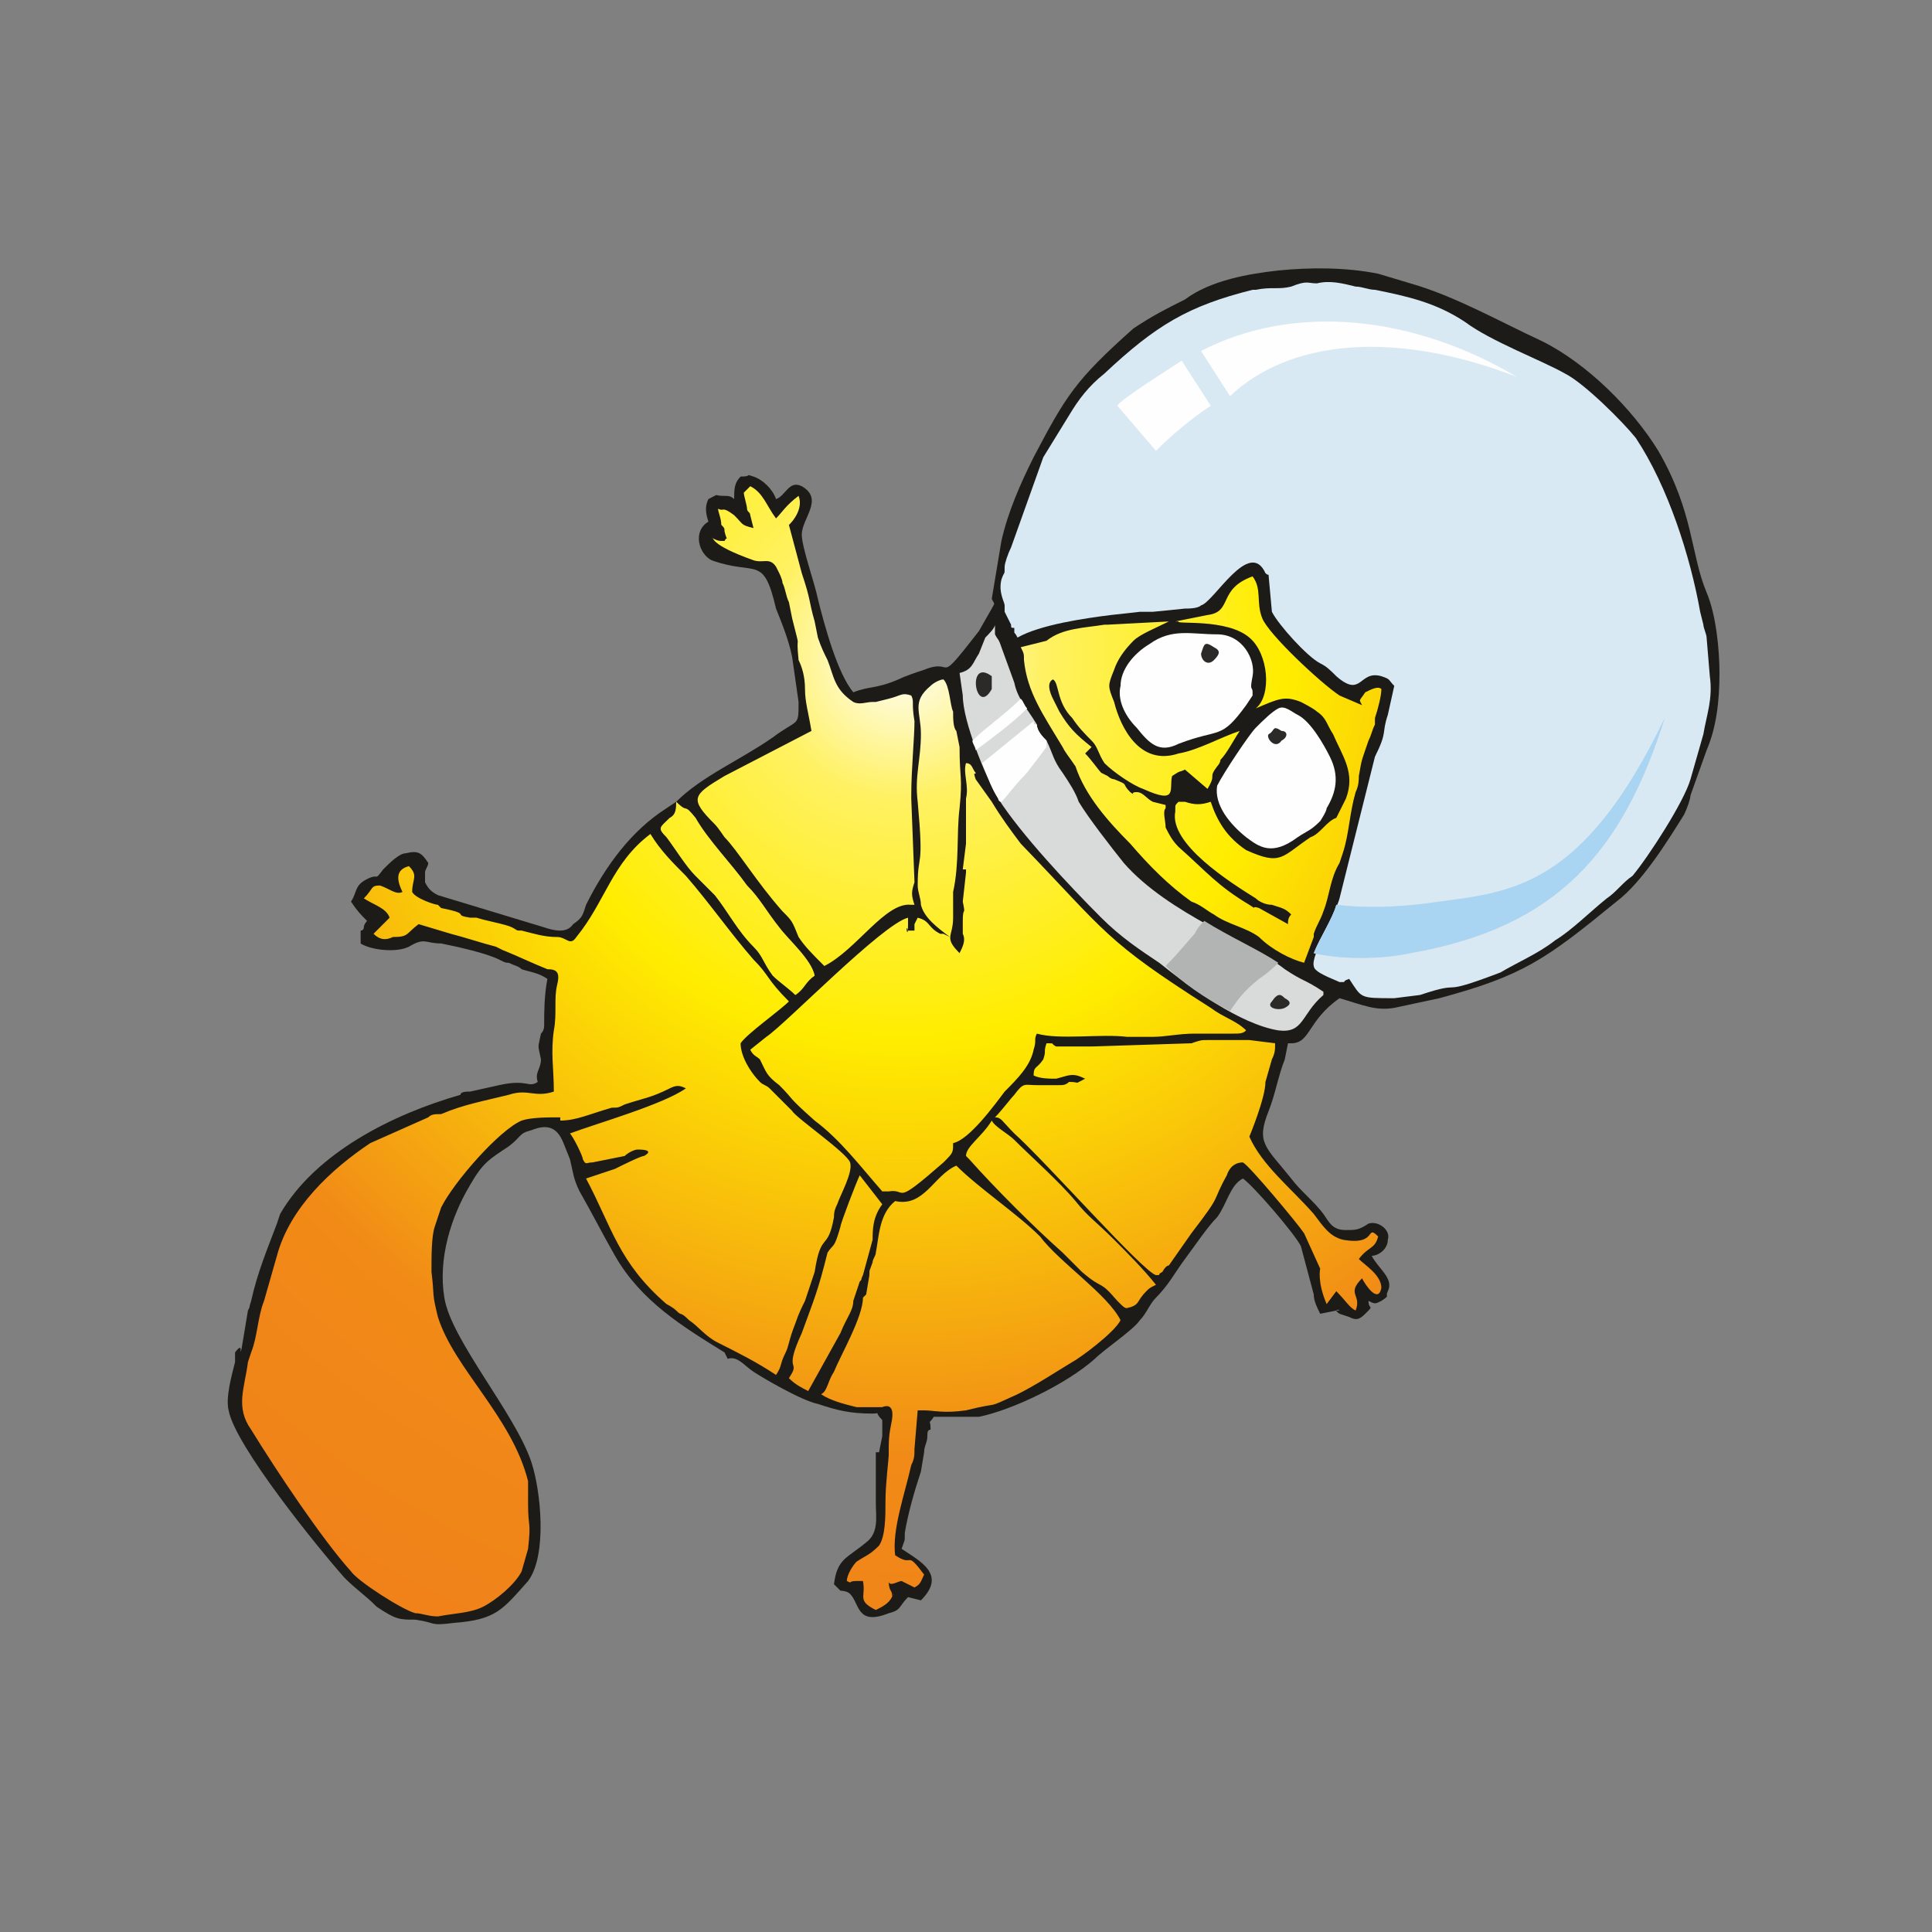 <?xml version="1.0" encoding="UTF-8"?>
<!DOCTYPE svg PUBLIC "-//W3C//DTD SVG 1.1//EN" "http://www.w3.org/Graphics/SVG/1.1/DTD/svg11.dtd">
<!-- Creator: CorelDRAW X7 -->
<svg xmlns="http://www.w3.org/2000/svg" xml:space="preserve" width="600px" height="600px" version="1.1" style="shape-rendering:geometricPrecision; text-rendering:geometricPrecision; image-rendering:optimizeQuality; fill-rule:evenodd; clip-rule:evenodd"
viewBox="0 0 600 600"
 xmlns:xlink="http://www.w3.org/1999/xlink">
 <rect x="0" y="0" width="600" height="600" fill="#808080" stroke="none"/>
 <defs>
  <style type="text/css">
   <![CDATA[
    .fil6 {fill:none}
    .fil4 {fill:#FEFEFE}
    .fil2 {fill:#D9DADA}
    .fil5 {fill:#B2B3B3}
    .fil8 {fill:#2B2A29}
    .fil0 {fill:#1C1B17}
    .fil3 {fill:#A9D5F3}
    .fil1 {fill:#D8E9F3}
    .fil7 {fill:url(#id0)}
   ]]>
  </style>
  <radialGradient id="id0" gradientUnits="userSpaceOnUse" gradientTransform="matrix(1.291 1.574 -1.574 1.291 239 -501)" cx="280.585" cy="204.03" r="176.958" fx="280.585" fy="204.03">
   <stop offset="0" style="stop-opacity:1; stop-color:#FEFEFE"/>
   <stop offset="0.122" style="stop-opacity:1; stop-color:#FFF162"/>
   <stop offset="0.329" style="stop-opacity:1; stop-color:#FFED00"/>
   <stop offset="0.69" style="stop-opacity:1; stop-color:#F18A17"/>
   <stop offset="1" style="stop-opacity:1; stop-color:#EF7F1A"/>
  </radialGradient>
 </defs>
 <g id="Layer_x0020_1">
  <g id="_591819640">
   <path class="fil0" d="M265 215c-5,-6 -9,-21 -11,-29 -1,-5 -5,-16 -5,-20 0,-5 7,-11 0,-15 -4,-2 -5,3 -8,4 -1,-3 -4,-6 -7,-7 -3,-1 0,0 -4,0 -2,2 -2,4 -2,7 -1,-1 -2,-1 -3,-1 -4,0 -1,-1 -5,1 -1,2 -1,4 0,7 -5,3 -3,10 1,12 14,5 16,-2 20,15 2,5 4,10 5,15l2 14c0,8 0,5 -8,11 -10,7 -22,12 -30,20 4,4 2,0 6,5 4,7 11,14 16,21 4,4 6,8 10,13 3,4 10,10 11,15 -3,2 -3,4 -6,6 -2,-2 -5,-4 -7,-6 -3,-4 -3,-6 -6,-9 -5,-5 -8,-11 -12,-16l-6 -6c-3,-3 -6,-8 -9,-12 -3,-3 -2,-3 1,-6 2,-1 2,-3 2,-5l-3 2c-11,7 -19,18 -25,30 -1,3 -1,4 -4,6 -2,3 -6,2 -9,1l-33 -10c-2,-1 -3,-2 -4,-4 0,0 0,0 0,0l0 -3c0,-1 1,-2 1,-3 -2,-3 -3,-4 -7,-3 -2,0 -5,3 -7,5 -3,4 -1,1 -5,3 -4,2 -3,4 -5,7 2,3 3,4 5,6 0,0 -1,1 -1,2 0,0 0,1 -1,1l0 4c3,2 11,3 15,1 5,-3 5,-1 10,-1 5,1 14,3 18,5 2,1 2,1 3,1 2,1 3,1 4,2 3,1 5,1 8,3 -1,5 -1,11 -1,13l0 1c0,1 0,2 -1,3 -1,5 -1,3 0,8 0,3 -2,4 -1,7 -3,2 -3,-1 -12,1l-9 2c-1,0 -3,0 -3,1 -21,6 -45,18 -56,37l-1 3c0,0 0,0 0,0 -3,8 -6,15 -8,24 -1,3 0,1 -1,3l-2 12c-1,3 1,-3 -2,1l0 3c-1,4 -3,11 -2,15 2,11 28,43 36,52 4,4 6,5 10,9 6,4 7,4 12,4 7,1 4,2 12,1 13,-1 15,-4 23,-13 6,-8 4,-28 1,-37 -5,-15 -25,-38 -27,-51 -2,-12 2,-25 8,-35 4,-7 6,-8 12,-12 4,-3 3,-4 7,-5 5,-2 8,-1 10,4l2 5c1,4 1,6 3,10 4,7 7,13 11,20 8,14 21,22 34,30l1 2c3,-1 5,2 8,4 3,2 15,9 20,10 6,2 10,3 17,3 3,0 0,-1 3,2 0,0 0,3 0,5l-1 5c0,0 0,0 -1,0l0 2c0,0 0,1 0,1 0,0 0,1 0,1l0 8c0,2 0,1 0,4 0,4 1,9 -3,12 -6,5 -9,5 -10,13 0,0 2,2 2,2 0,0 2,0 3,1 3,3 2,10 12,6 4,-1 3,-2 6,-5l4 1c8,-8 0,-12 -6,-16 1,-3 1,-2 1,-5 1,-6 3,-13 5,-19l1 -6c0,-2 1,-3 1,-5 0,-1 0,-2 1,-2 0,-4 -1,-1 1,-4l14 0c10,-2 27,-10 36,-18 3,-3 12,-9 14,-12 2,-2 3,-5 5,-7 4,-4 6,-8 9,-12 3,-4 7,-10 10,-13 3,-4 4,-10 8,-12 3,2 16,17 18,21l4 15c0,2 1,4 2,6l5 -1c3,0 -2,-1 1,1l3 1c2,1 3,1 5,-1 3,-3 1,-1 1,-4 2,1 2,1 4,0 3,-2 1,-1 2,-3 2,-4 -3,-7 -5,-11 2,0 5,-2 5,-5 1,-3 -3,-6 -6,-5 -3,2 -4,2 -7,2 0,0 0,0 0,0 -4,0 -5,-2 -7,-5 -3,-4 -7,-7 -10,-11 -8,-10 -11,-11 -7,-21 2,-5 3,-11 5,-16 0,0 0,0 0,0l1 -5c0,0 0,0 0,0 0,0 1,0 1,0 6,0 5,-7 15,-14 7,2 11,4 17,3l14 -3c26,-7 33,-12 55,-30 8,-6 16,-19 21,-27 1,-2 2,-5 2,-6l5 -14c3,-7 4,-15 4,-24 0,-7 -1,-18 -4,-25 -5,-12 -4,-25 -15,-44 -8,-13 -22,-27 -36,-34 -13,-6 -27,-14 -41,-18l-10 -3c-10,-2 -21,-2 -31,-1 -9,1 -21,3 -29,9 -6,3 -10,5 -16,9 -18,16 -21,21 -31,40 -4,8 -8,17 -10,26l-3 18c1,2 1,1 0,3l-4 7c-14,18 -7,8 -17,12 -3,1 -6,2 -8,3 -7,3 -9,2 -14,4z"/>
   <path class="fil1" d="M455 100c-9,-6 -18,-8 -28,-10 -2,0 -4,-1 -6,-1 -4,-1 -8,-2 -12,-1 -3,0 -3,-1 -8,1 -4,1 -6,0 -11,1 0,0 -1,0 -1,0 -20,5 -30,11 -46,26 -5,4 -8,8 -11,13l-8 13 -10 28c-1,2 -2,5 -2,6 0,3 0,1 -1,4 -1,4 1,7 1,8 0,1 0,1 0,2l2 4c0,1 0,1 1,1 0,0 0,0 0,1 0,1 0,0 1,2 7,-4 21,-6 29,-7l9 -1c3,0 1,0 4,0l10 -1c1,0 4,0 5,-1 4,-1 15,-21 20,-10 1,1 1,0 1,1l1 11c2,4 11,14 15,16 2,1 3,2 5,4 8,7 7,-2 14,0 3,1 2,1 4,3l-2 9c-2,6 0,5 -4,13l-11 44c-1,4 -9,18 -8,21 0,2 6,4 8,5 3,0 0,0 3,-1 4,6 3,6 14,6l8 -1c15,-5 4,1 25,-7 5,-3 12,-6 17,-10 5,-3 11,-9 16,-13 3,-2 5,-5 8,-7 5,-6 16,-23 18,-30l4 -14c1,-6 3,-11 2,-18l-1 -12c0,-1 -1,-3 -1,-4l-1 -4c-3,-17 -10,-39 -20,-54 -4,-5 -16,-17 -22,-20 -7,-4 -23,-10 -31,-16z"/>
   <path class="fil2" d="M415 281c-1,4 -5,10 -7,15 8,2 21,2 30,0 46,-8 66,-32 79,-73 -25,52 -47,54 -70,57 -13,2 -24,2 -32,1z"/>
   <path class="fil3" d="M415 281c-1,4 -5,10 -7,15 8,2 21,2 30,0 46,-8 66,-32 79,-73 -25,52 -47,54 -70,57 -13,2 -24,2 -32,1z"/>
   <path class="fil2" d="M309 194c0,1 -2,3 -3,4l-2 5c-2,3 -2,5 -6,6l1 7c0,8 7,25 11,32 7,11 22,27 32,37 6,6 12,10 18,14 10,8 25,19 37,21 8,1 7,-5 14,-11 0,0 0,-1 0,-1 -6,-4 -6,-3 -12,-7 -10,-8 -36,-17 -50,-33 -4,-5 -11,-14 -14,-19 -1,-3 -3,-6 -5,-9 -3,-4 -3,-6 -5,-10 -1,-1 -3,-3 -3,-5 -3,-5 -6,-8 -7,-13l-4 -11c-1,-3 -1,-2 -2,-4 0,-1 0,-1 0,-3z"/>
   <path class="fil4" d="M305 237c2,5 3,8 5,11 0,0 0,1 1,1 2,-2 4,-5 7,-8 1,-1 4,-5 7,-9 0,-1 0,-1 0,-2 -1,-1 -3,-3 -3,-5 -1,0 -1,0 -1,-1 -5,4 -11,9 -16,13z"/>
   <path class="fil4" d="M302 230c0,1 1,2 1,3 4,-3 11,-8 16,-13 -1,-1 -1,-2 -2,-3 -5,5 -11,9 -15,13z"/>
   <path class="fil5" d="M362 300c5,5 12,10 20,14 2,-3 4,-6 9,-10 3,-2 5,-4 6,-5 -6,-4 -15,-8 -23,-13 -1,1 -2,2 -3,4 -1,1 -5,6 -9,10z"/>
   <path class="fil6" d="M396 299c-1,2 -2,3 -5,5 -5,4 -7,7 -9,10m-20 -14c4,-4 8,-9 9,-10 1,-2 2,-3 3,-4"/>
   <path class="fil4" d="M389 210c1,-5 -3,-13 -11,-13 -8,0 -14,-2 -21,3 -5,3 -9,8 -9,13 -1,4 1,9 5,13 4,5 7,8 13,5 13,-5 13,-1 21,-12l2 -3c0,0 0,0 0,-1 0,-2 -1,0 0,-5z"/>
   <path class="fil4" d="M403 222c-2,-1 -4,-3 -6,-2 -2,1 -5,4 -7,6 -2,2 -10,14 -12,18 -1,6 4,12 9,16 4,3 8,6 16,0 3,-2 4,-2 7,-5 0,0 2,-3 2,-4 3,-5 4,-10 1,-16 -2,-4 -6,-11 -10,-13z"/>
   <path class="fil7" d="M246 345l-7 -7c-1,-1 -2,-1 -3,-2 -3,-3 -6,-8 -6,-12 2,-3 12,-10 15,-13 -7,-7 -6,-8 -11,-13 -7,-8 -14,-18 -21,-26 -4,-4 -8,-8 -11,-13 -12,9 -14,21 -23,32 -2,3 -3,0 -6,0 -4,0 -7,-1 -11,-2 -2,0 -1,0 -3,-1 -2,-1 -8,-2 -11,-3 -1,0 -2,0 -2,0 -6,-1 1,-1 -9,-3l-1 -1c-1,0 -7,-2 -8,-4 0,-4 2,-5 -1,-8 -4,1 -4,4 -2,8 -2,1 -4,-1 -7,-2 -3,0 -2,1 -5,4 3,2 7,3 8,6l-5 5c2,2 4,2 6,1 5,0 4,-1 8,-4l10 3c4,1 10,3 14,4l2 1c5,2 9,4 14,6 3,0 4,1 3,5 -1,4 0,9 -1,14 -1,7 0,12 0,19 -6,2 -8,-1 -14,1 -8,2 -14,3 -21,6 -2,0 -3,0 -4,1l-18 8c-12,8 -25,20 -29,35l-4 14c-2,5 -2,11 -4,16l-1 3c0,0 0,0 0,0 -1,8 -4,14 1,21 8,13 22,34 31,44 2,3 16,12 20,13 2,0 4,1 7,1 5,-1 10,-1 14,-3 4,-2 10,-7 12,-11l2 -7c1,-9 0,-6 0,-14 0,-3 0,-4 0,-7 -5,-20 -23,-35 -28,-51 -2,-8 -1,-6 -2,-14 0,-5 0,-11 1,-14l2 -6c4,-8 18,-24 25,-27 3,-1 8,-1 12,-1 0,0 0,1 0,1 5,0 9,-2 16,-4 2,0 2,0 4,-1 6,-2 8,-2 14,-5 2,-1 3,-1 5,0 -7,5 -28,11 -36,14 1,1 4,7 4,8 1,2 1,1 3,1l10 -2c1,-1 3,-2 4,-2 6,0 2,2 2,2 -1,0 -7,3 -9,4l-9 3c8,15 10,26 25,39 0,0 2,1 3,2 2,2 1,0 4,3 3,2 5,5 9,7 6,3 12,6 18,10 2,-3 1,-3 3,-7 1,-2 1,-4 3,-9 1,-3 2,-5 3,-7 1,-3 2,-6 3,-9 2,-13 4,-6 6,-17 0,-1 0,-2 1,-4 1,-3 5,-10 4,-13 -1,-3 -17,-14 -18,-16zm-36 -96c4,4 2,0 6,5 4,7 11,14 16,21 4,4 6,8 10,13 3,4 10,10 11,15 -3,2 -3,4 -6,6 -2,-2 -5,-4 -7,-6 -3,-4 -3,-6 -6,-9 -5,-5 -8,-11 -12,-16l-6 -6c-3,-3 -6,-8 -9,-12 -3,-3 -2,-3 1,-6 2,-1 2,-3 2,-5l0 0zm90 -12c-1,3 1,7 0,11l0 7c0,2 0,5 0,7l-1 8c0,0 1,0 1,0 0,1 0,1 0,1l-1 9c0,0 0,0 0,0 1,5 0,1 0,6 0,0 0,0 0,0l0 4c1,2 0,4 -1,6 -5,-5 -2,-5 -2,-11l0 -8c2,-9 1,-18 2,-26 1,-10 0,-9 0,-19 0,0 0,0 0,0l-1 -5c-1,-1 -1,-4 -1,-6 -1,-2 -1,-8 -3,-10 -1,0 -3,1 -4,2 -6,5 -3,8 -3,15 0,8 -2,13 -1,21 2,22 0,15 0,26 0,2 1,4 1,6 1,4 5,7 9,10l-2 -1c0,0 -1,0 -1,0 -4,-2 -3,-4 -7,-5 -1,2 0,0 -1,2 0,1 0,0 0,2l-2 0c-1,-3 0,4 0,-2l0 -2c-8,2 -38,33 -44,37l-5 4c1,2 2,2 3,3 2,4 2,5 6,8 5,5 2,3 11,11 8,6 14,14 21,22l2 0c6,-1 1,5 17,-9 3,-3 3,-3 3,-6 5,-1 13,-12 16,-16 4,-4 8,-8 9,-13 1,-3 0,-3 1,-5 7,2 20,0 28,1 1,0 3,0 4,0 3,0 2,0 4,0 4,0 8,-1 13,-1l12 0c2,0 3,0 4,-1 -3,-3 -7,-4 -11,-7 -33,-21 -32,-23 -59,-51 -3,-4 -6,-8 -9,-13l-5 -7c-1,-3 0,-1 0,-2 -1,-1 -1,-3 -3,-3zm123 -18l-7 -3c-6,-4 -22,-19 -24,-24 -2,-5 0,-9 -3,-13 -11,4 -6,11 -14,12l-10 2c0,0 1,0 1,0 -1,1 15,-1 22,5 6,5 7,18 2,22 7,-3 9,-4 14,-2 0,0 4,2 5,3 3,2 3,4 5,7 3,7 7,12 4,20l-3 6c-3,1 -5,5 -8,6 -9,6 -9,9 -20,4 -6,-4 -9,-9 -11,-15 -3,1 -5,1 -8,0 0,0 0,0 -1,0 -1,0 1,0 -1,0 -1,1 -1,1 -1,2 0,0 0,0 0,0 0,1 0,1 0,1 -2,10 17,22 25,27 1,1 3,2 5,2 3,1 4,1 6,3 -1,1 -1,2 -1,3l-9 -5c-3,-1 0,1 -3,-1 -10,-6 -13,-10 -22,-18 -2,-2 -3,-4 -4,-6 0,-2 -1,-5 0,-6 0,0 0,-1 0,-1l-4 -1c-2,-1 -3,-3 -5,-3 -3,0 1,2 -2,0 -3,-3 0,-2 -5,-4 -1,0 -2,-1 -2,-1l-2 -1c-1,-1 -3,-4 -5,-6l2 -2c-5,-4 -7,-6 -10,-11l-2 -4c-1,-2 -2,-5 0,-6 2,1 1,7 6,12 2,3 4,5 6,7 2,2 2,4 4,7 3,3 9,7 12,8 11,5 8,0 9,-4 3,-2 2,-1 4,-2l7 6c3,-5 0,-3 3,-7 0,0 1,-1 1,-2 2,-2 4,-6 6,-9 -6,2 -13,6 -19,7 -12,4 -18,-8 -20,-16 -2,-5 -2,-5 0,-10 1,-3 3,-6 6,-9 2,-2 7,-4 11,-6l-19 1c0,0 0,0 0,0 0,0 -1,0 -1,0 -6,1 -13,1 -18,5l-8 2c1,2 1,2 1,4 1,10 6,17 12,27 1,2 2,3 4,6 3,9 10,17 17,24 6,7 12,13 19,18 3,1 5,3 7,4 4,3 10,4 14,7 4,4 10,7 14,8l3 -8c0,0 0,-1 0,-1 1,-3 2,-4 3,-7 2,-5 2,-10 5,-15l1 -3c2,-6 2,-12 4,-19 1,-2 1,-4 1,-5 1,-6 1,-5 3,-11 1,-2 1,-3 2,-5 0,-1 0,-2 0,-2 1,-3 2,-7 2,-9 -1,-1 -3,0 -5,1 -2,3 -2,2 -1,4zm-156 146c-1,2 -6,15 -6,16 -2,7 -2,5 -4,8 -3,12 -4,14 -8,25 -6,13 0,8 -4,14 2,2 4,3 6,4l10 -18c2,-5 4,-7 4,-10l2 -6c1,-1 0,0 1,-2l3 -11c0,-3 0,-7 3,-11l-7 -9zm41 -17c-3,5 -8,8 -8,11l1 1c8,9 20,21 29,29 2,2 4,4 6,6 7,6 5,2 11,9l1 1c2,2 2,1 3,1 3,-1 2,-2 5,-5 1,-1 1,-1 3,-2 -4,-5 -9,-10 -13,-14 -6,-6 -8,-7 -12,-12 -5,-6 -14,-14 -19,-19 -2,-2 -6,-4 -7,-6zm-67 -187c-3,-4 -4,-8 -8,-10l-2 2c0,1 1,4 1,5 0,1 1,1 1,2l1 4c-4,-1 -3,-1 -6,-4 -4,-3 -3,-1 -5,-2 0,1 1,3 1,5 1,1 1,1 1,2 1,4 1,1 0,3 -2,0 -2,0 -4,-1 1,0 -1,2 13,7 3,1 5,-1 7,2 0,0 1,2 1,2 0,0 1,2 1,3 1,2 1,4 2,6l1 5c3,12 1,3 2,13 1,2 2,5 2,9 0,4 1,7 2,13l-27 14c-10,6 -11,7 -3,15 1,1 3,4 3,4 4,4 10,14 18,23 3,3 3,3 5,8 2,3 4,5 8,9 10,-5 19,-20 27,-19 0,0 0,0 0,0 0,0 1,0 1,0 -1,-3 -1,-4 0,-7l-1 -26c0,0 0,-1 0,-1 0,-8 1,-18 1,-23 -1,-6 0,-6 -1,-8 -3,-1 -3,0 -7,1l-4 1c0,0 0,0 -1,0 -2,0 -4,1 -6,0 -6,-4 -6,-8 -8,-13 -1,-2 -2,-4 -3,-7l-1 -5c-2,-7 -1,-6 -4,-15l-4 -15c-1,1 5,-4 3,-9 -4,3 -5,5 -7,7zm84 163c-1,3 0,2 -1,5 -2,3 -3,2 -3,5 2,1 5,1 7,1 4,-1 5,-2 9,0 -4,2 -1,1 -5,1 -1,1 -2,1 -3,1 -2,0 -5,0 -7,0 -4,0 -4,-1 -7,3 -1,1 -4,5 -6,7 2,0 2,1 6,5 10,9 40,43 44,44 2,0 0,0 2,-1 0,0 1,-2 2,-2l7 -10c10,-13 6,-9 11,-18 1,-3 3,-4 5,-4 2,1 17,19 19,22l5 11c0,0 -1,4 2,11l3 -4c3,3 4,5 6,6 2,-5 -3,-5 2,-10 1,2 5,8 6,3 0,-4 -5,-7 -7,-9 3,-4 5,-3 6,-7 -4,-4 0,3 -11,1 -4,-1 -6,-4 -9,-8 -7,-8 -16,-15 -20,-24 0,0 5,-12 5,-17l2 -7c1,-2 1,-3 1,-5l-8 -1c-6,0 -4,0 -13,0 -2,0 -2,0 -5,1l-31 1c-4,0 0,0 -7,0l-4 0c-2,-1 0,-1 -3,-1zm-28 38c-7,3 -10,13 -19,11 -5,4 -5,11 -6,16 0,1 -1,2 -1,3 -1,3 -1,2 -1,4l-1 6c0,0 -1,1 -1,1 0,0 0,0 0,0 0,6 -7,18 -9,23 -2,3 -2,6 -4,7 3,2 7,3 11,4l5 0c1,0 3,0 3,0 0,0 4,-2 3,4 -1,5 -1,6 -1,11 0,1 -1,9 -1,14 0,5 0,11 -2,14 -3,3 -4,3 -7,5 -1,1 -3,4 -3,6 2,1 0,0 3,0l2 0c1,5 -2,6 4,9 2,-1 4,-2 5,-4 1,-3 0,1 0,-1 0,-1 -1,-1 -1,-4 0,2 3,0 4,0l4 2c2,-1 2,-2 3,-4 -6,-8 -3,-2 -9,-6 -1,-8 3,-19 5,-28 1,-2 1,-3 1,-5l1 -12 2 0c3,0 6,1 13,0 12,-3 5,0 16,-5 6,-3 12,-7 17,-10 2,-1 13,-9 15,-13 -4,-8 -19,-18 -25,-26 -7,-7 -19,-15 -26,-22z"/>
   <path class="fil8" d="M377 201c-3,-2 -3,-1 -4,2 0,2 2,4 4,2 2,-2 2,-3 0,-4z"/>
   <path class="fil8" d="M398 227c-3,-2 -2,0 -4,1 -1,1 2,5 4,2 2,-1 2,-3 0,-3z"/>
   <path class="fil8" d="M308 210c-8,-6 -5,13 0,4 0,-1 0,-4 0,-4z"/>
   <path class="fil8" d="M399 310c-1,-1 -2,-2 -4,1 -2,2 2,3 4,2 2,-1 2,-2 0,-3z"/>
   <path class="fil4" d="M347 126c1,-2 17,-12 20,-14l9 14c-6,4 -12,9 -17,14l-12 -14zm26 -17c29,-15 66,-11 98,8 -39,-15 -71,-11 -89,6l-9 -14z"/>
  </g>
 </g>
</svg>
